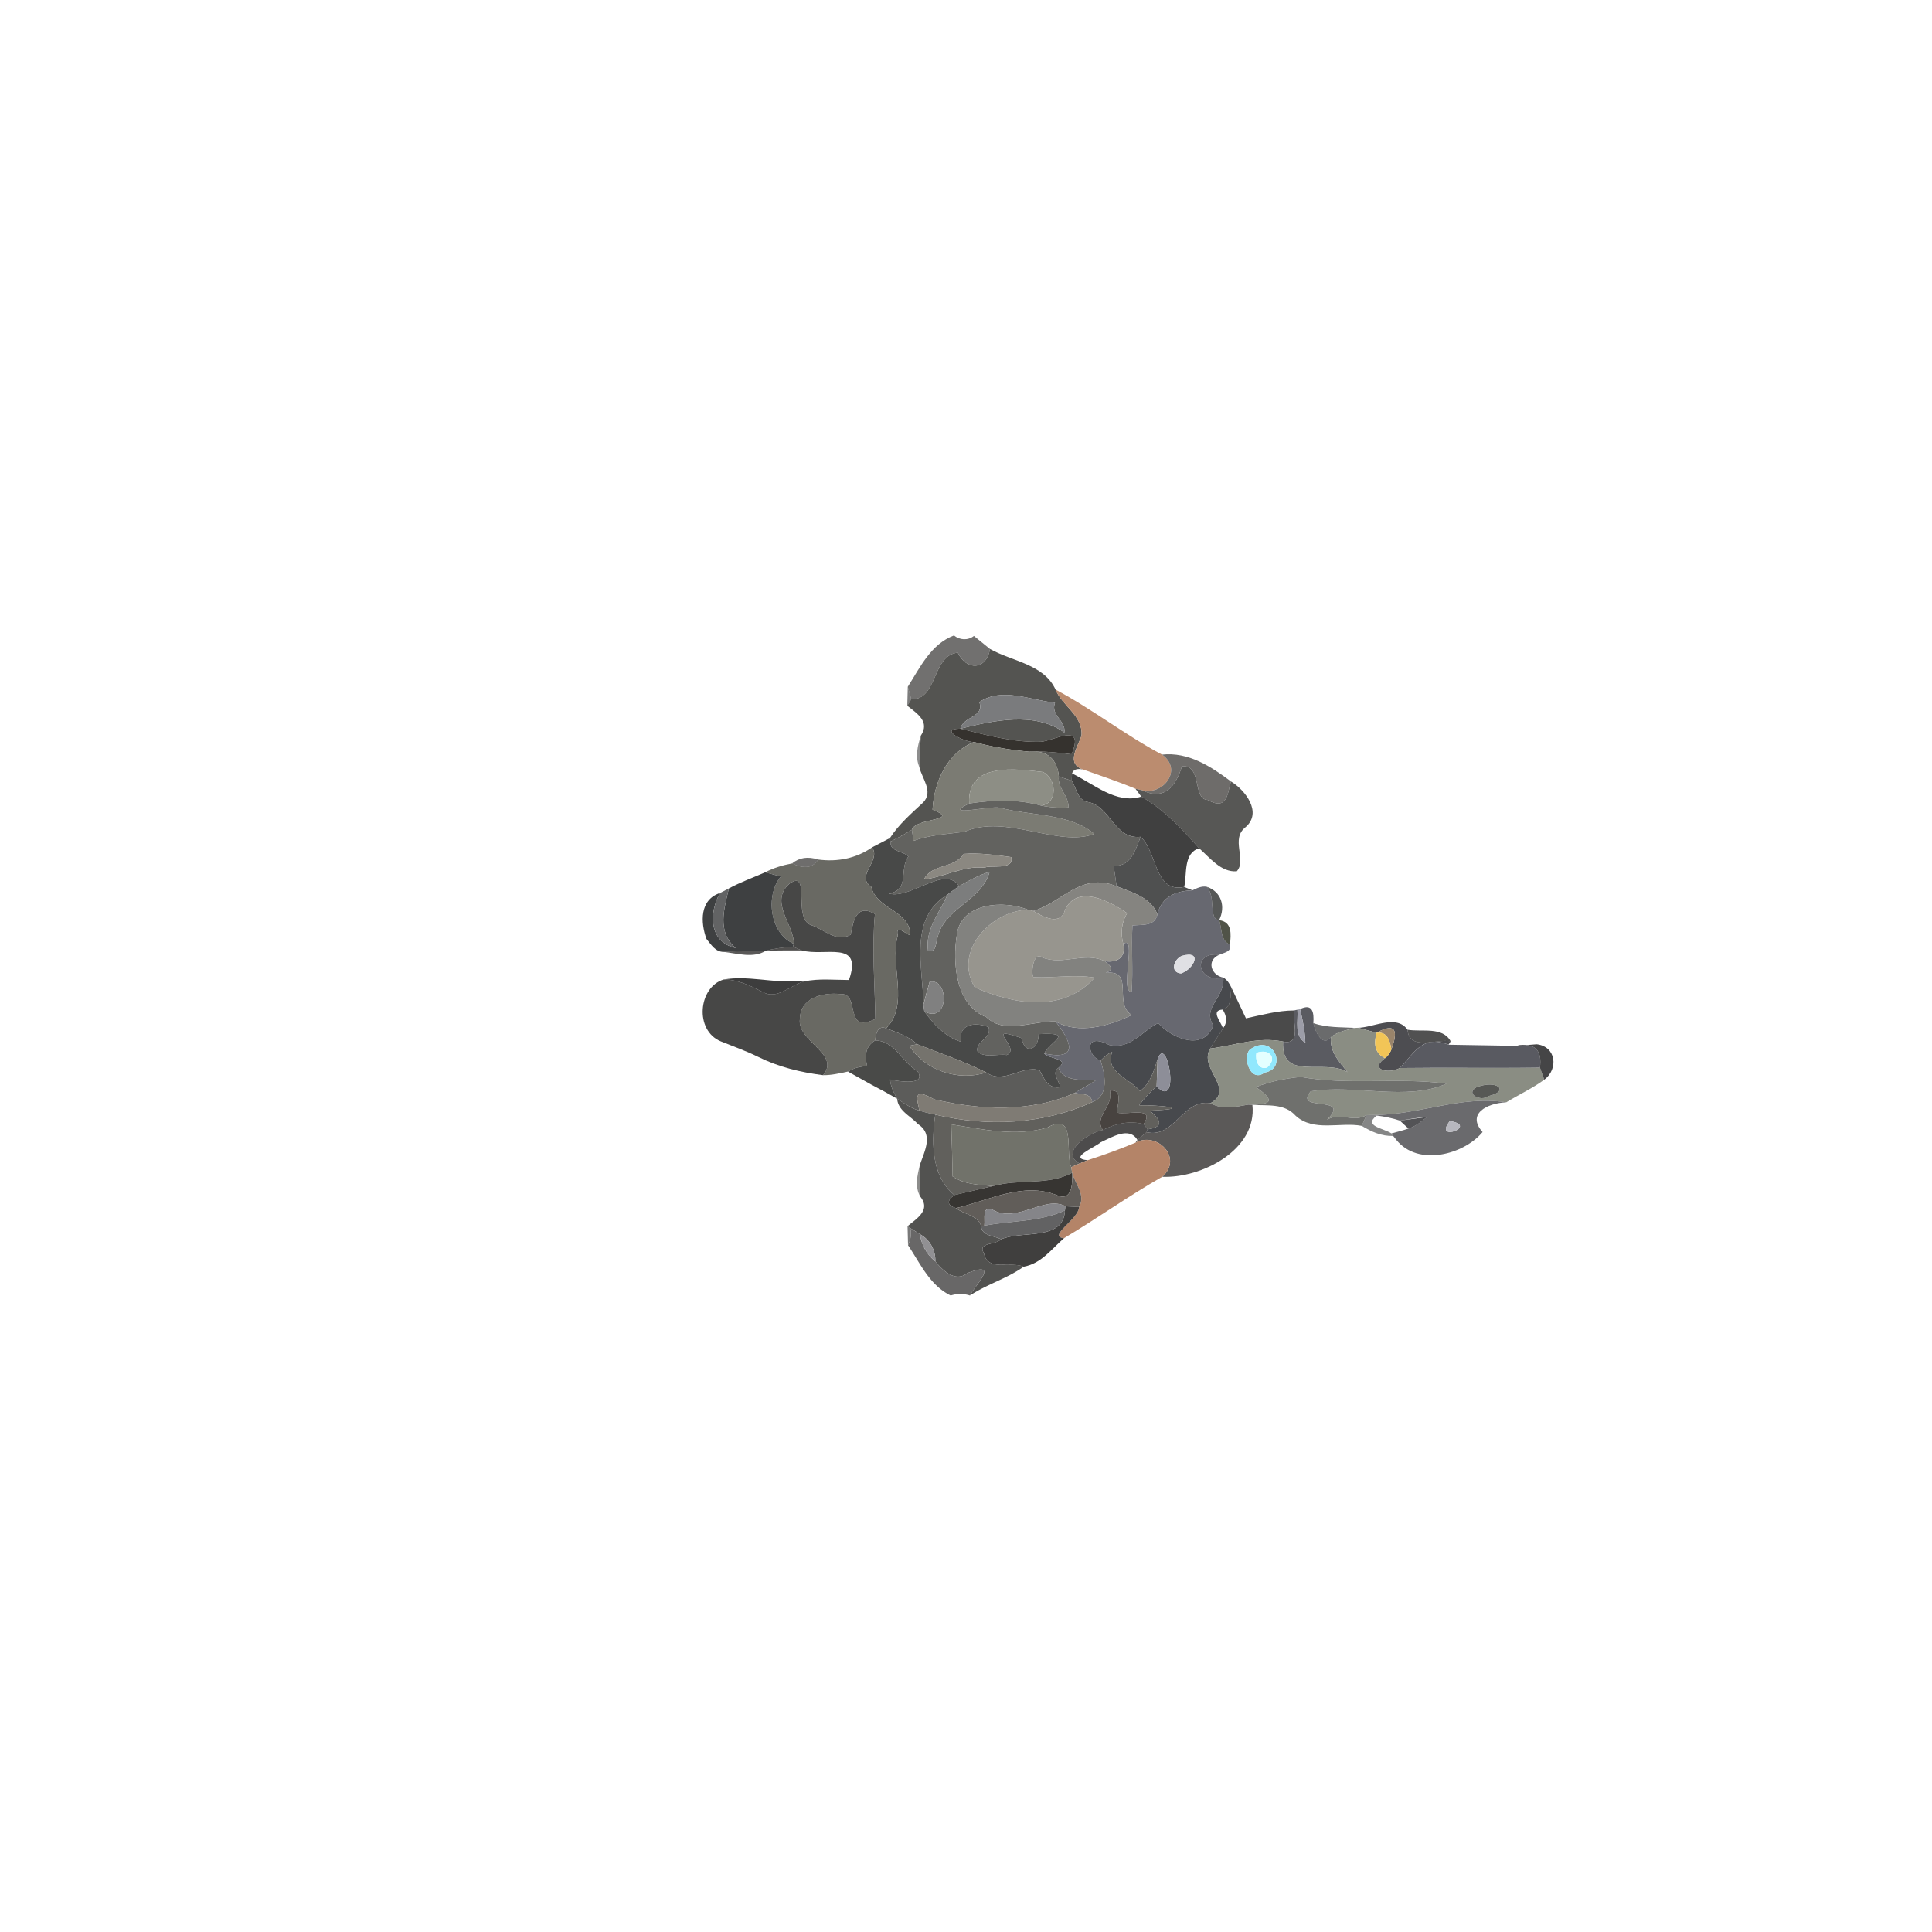 <svg xmlns="http://www.w3.org/2000/svg" width="682.667" height="682.667" viewBox="0 0 512 512" xmlns:v="https://vecta.io/nano"><path fill="#6d6c6b" opacity=".97" d="M240.57 182c3.29-5.16 6.11-11.29 12.26-13.61 1.47 1.27 3.73 1.38 5.27.14l4.26 3.46c-.94 5.63-6.23 5.81-8.53.98-6.86.6-5.26 12.5-12.33 12.35l-.93-3.32z"/><path fill="#545451" d="M262.36 171.99c5.89 3.3 14.29 4.02 17.37 10.76 1.78 4.37 7.29 6.87 6.88 12.19-1 3.12-4.22 7.4.4 8.98-1.62-.33-2.59.03-2.91 1.06l-.11 1.91c-1.14-.35-2.27-.72-3.39-1.1-.35-4.45-3.07-7.13-7.87-6.59 3.76-.13 7.53.17 11.25.7 3.58-8.64-4.55-3.61-8.15-3.32-7.2.22-14.37-1.75-21.32-3.47 8.81-2.16 19.62-4.64 27.57 1.02.4-3.28-3.75-4.46-2.49-7.9-6.52-.69-14.2-4.2-20.05-.15 1.43 4.03-4.21 3.66-5.03 7.03-5.93.01.97 3.59 3.61 3.53-7.12 2.86-10.62 10.64-10.98 17.93 7.74 3.06-4.44 2.06-5.49 5.34-1.82 1.16-3.76 2.14-5.67 3.14l-.14-.95c2.38-3.67 5.66-6.5 8.83-9.45 2.76-2.9-.32-6.29-1.03-9.36.06-2.79.2-5.57.4-8.34 2.45-3.68-.92-5.83-3.6-7.92l1.06-1.71c7.07.15 5.47-11.75 12.33-12.35 2.3 4.83 7.59 4.65 8.53-.98z"/><path fill="#222323" opacity=".59" d="M240.44 187.03l.13-5.03.93 3.32-1.06 1.71z"/><path fill="#bb8c6f" d="M286.61 194.94c.41-5.32-5.1-7.82-6.88-12.19 9.75 5.17 18.48 12.06 28.22 17.23 5.63 4.01.32 10.82-5.25 9.46l-1.79-.41c-4.56-1.9-9.26-3.45-13.9-5.11-4.62-1.58-1.4-5.86-.4-8.98z"/><path fill="#7a7b7d" d="M259.54 186.08c5.85-4.05 13.53-.54 20.05.15-1.26 3.44 2.89 4.62 2.49 7.9-7.95-5.66-18.76-3.18-27.57-1.02.82-3.37 6.46-3 5.03-7.03z"/><path fill="#35322e" d="M258.12 196.64c-2.64.06-9.54-3.52-3.61-3.53 6.95 1.72 14.12 3.69 21.32 3.47 3.6-.29 11.73-5.32 8.15 3.32-3.72-.53-7.49-.83-11.25-.7-4.93-.43-9.83-1.27-14.61-2.56z"/><path fill="#212020" opacity=".51" d="M243.64 203.29c-1.17-2.7-.48-5.64.4-8.34l-.4 8.34z"/><path fill="#7b7b73" d="M247.14 214.57c.36-7.29 3.86-15.07 10.98-17.93 4.78 1.29 9.68 2.13 14.61 2.56 4.8-.54 7.52 2.14 7.87 6.59-.44 3.03 2.71 5.13 2.55 8.19-2.49.17-4.93 0-7.32-.51 4.73-.51 4.11-7.33.53-8.88-7.03-.82-20.18-2.69-19.51 8.34-7.77 3.78 5.82.47 8.16 1.13 8.17 2.19 18.57 1.44 24.98 6.94-9.62 3.65-23.33-5.4-34.39-.57-4.51.63-9.19.79-13.49 2.41l-.46-2.93c1.05-3.28 13.23-2.28 5.49-5.34z"/><path fill="#686664" opacity=".96" d="M307.95 199.98c6.98-.75 12.95 3.13 18.26 7.11-.9 2.79-.79 7.96-6.16 4.9-4.12-.17-1.34-9.37-6.82-8.93-1.57 5.09-4.49 9.29-10.53 6.38 5.57 1.36 10.88-5.45 5.25-9.46z"/><path fill="#545452" opacity=".98" d="M313.23 203.06c5.48-.44 2.7 8.76 6.82 8.93 5.37 3.06 5.26-2.11 6.16-4.9 3.79 2.28 8.37 8.19 3.92 12.08-4.17 3.18.38 8.67-2.37 11.73-4.18.34-7.11-3.6-9.98-6.09-4.56-5.14-9.3-10.27-15.33-13.7l-1.54-2.08 1.79.41c6.04 2.91 8.96-1.29 10.53-6.38z"/><path fill="#8d8e85" d="M256.85 212.93c-.67-11.03 12.48-9.16 19.51-8.34 3.58 1.55 4.2 8.37-.53 8.88-6.2-1.72-12.68-1.47-18.98-.54z"/><path fill="#050505" opacity=".76" d="M284.1 204.98c5.69 2.71 11.75 8.26 18.35 6.13 6.03 3.43 10.77 8.56 15.33 13.7-4.25 1.3-3.17 6.8-3.95 10.24-7.91 1.73-7.1-9.24-11.55-13.28-7.09.76-7.96-8.24-14.07-9.24-2.67-.46-2.92-3.74-4.22-5.64l.11-1.91z"/><path fill="#62625f" d="M283.15 213.98c.16-3.06-2.99-5.16-2.55-8.19l3.39 1.1c1.3 1.9 1.55 5.18 4.22 5.64 6.11 1 6.98 10 14.07 9.24-1.38 3.43-2.55 7.9-7.14 7.7l.77 5.4c-9.58-3.79-14.31 4.27-22.08 6.55l-1.41-.33c-6.35-2.58-17.72-1.92-18.83 6.56-1.21 7.29-.43 18.79 7.82 21.91 4.71 4.62 12 .97 18.33 1.14 3.49 4.42 7.01 10.6-3.03 8.48 1.7-3.31 8.26-5.65-1.47-5.13.1 3.94-3.57 5.85-4.51 1.07-10.61-3.77.18 2.61-3.93 4.47-2.54-.34-5.58.83-7.72-.82-.83-2.84 3.84-3.52 2.92-6.57-3.46-1.41-8.05-.97-7.35 3.86-4.14-1.21-7.21-4.66-9.7-8.02 6.6 3.47 6.66-8.91 1.41-7.86-.6 2-1.12 4.03-1.63 6.06-.15-9.93-4.03-22.88 6.39-29.17-2.14 4.85-5.99 9.25-5.18 14.97 2.37.45 1.95-2.2 2.55-3.69 1.75-7.7 11.71-9.65 13.75-17.3-2.87.86-5.49 2.33-8.08 3.8-3.72-5.72-12.81 3.51-18.54 1.97 5.63-1.15 2.55-6.27 5.11-9.86-1.49-1.52-4.97-1.21-4.75-3.91 1.91-1 3.85-1.98 5.67-3.14l.46 2.93c4.3-1.62 8.98-1.78 13.49-2.41 11.06-4.83 24.77 4.22 34.39.57-6.41-5.5-16.81-4.75-24.98-6.94-2.34-.66-15.93 2.65-8.16-1.13 6.3-.93 12.78-1.18 18.98.54 2.39.51 4.83.68 7.32.51m-27.75 12.31c-2.57 4.01-8.47 2.52-10.53 6.76 5.46-.62 10.43-3.73 16.11-3.1 1.11-.85 7.9.85 7-2.81-4.17-.56-8.36-1.17-12.58-.85z"/><path fill="#484948" d="M231.11 224.56l4.73-2.46.14.95c-.22 2.7 3.26 2.39 4.75 3.91-2.56 3.59.52 8.71-5.11 9.86 5.73 1.54 14.82-7.69 18.54-1.97-1.03.71-2.06 1.44-3.04 2.22-10.42 6.29-6.54 19.24-6.39 29.17l.22 1.8c2.49 3.36 5.56 6.81 9.7 8.02-.7-4.83 3.89-5.27 7.35-3.86.92 3.05-3.75 3.73-2.92 6.57 2.14 1.65 5.18.48 7.72.82 4.11-1.86-6.68-8.24 3.93-4.47.94 4.78 4.61 2.87 4.51-1.07 9.73-.52 3.17 1.82 1.47 5.13 1.39 1.58 6.91 1.25 3.81 3.79-1.95 1.41.17 3.4.48 5.13-3.09.64-4.36-2.23-5.51-4.49-4.85-1.4-9.41 3.89-14.13.61-5.87-2.98-12.14-5.05-18.25-7.48-2.33-2.13-5.37-3.12-8.26-4.22 6.28-6.38.84-16.78 3.07-24.58-.68-3.2 1.91-.56 3.31-.05-.01-6.71-8.88-6.76-10.34-12.87-4.34-2.99 2.7-6.83.22-10.46z"/><path fill="#4f5050" d="M302.28 221.77c4.45 4.04 3.64 15.01 11.55 13.28l2.16.9c-4.23.15-8.2 1.63-9.26 6.38-1.69-4.53-6.75-5.82-10.82-7.46l-.77-5.4c4.59.2 5.76-4.27 7.14-7.7z"/><path fill="#696963" d="M216.83 227.79c5.07.68 10.09-.3 14.28-3.23 2.48 3.63-4.56 7.47-.22 10.46 1.46 6.11 10.33 6.16 10.34 12.87-1.4-.51-3.99-3.15-3.31.05-2.23 7.8 3.21 18.2-3.07 24.58-2.23-.94-2.77 1.49-2.92 3.2-2.63 1.58-2.8 4.1-2.11 6.84-1.82 0-3.54.5-5.11 1.41-2.17.46-4.36.99-6.59.96 4.79-5.66-7.02-8.95-6.14-14.93.12-5.59 6.08-7.06 10.74-6.57 5.48-.36.66 10.78 9.26 6.61-.14-9.28-.97-18.54-.11-27.82-4.85-2.79-5.72 1.68-6.43 5.49-3.9 2.22-7.07-1.56-10.65-2.59-4.76-2.06.17-14.93-5.59-10.92-5.45 4.8 1.26 10.89 1.18 15.91-6.31-2.62-7.65-12.7-3.46-17.82l-4.16-1.11c2.24-1.17 4.67-1.9 7.15-2.36 3.21 1.55 5.52 1.2 6.92-1.03z"/><path fill="#8b8881" d="M255.4 226.29c4.22-.32 8.41.29 12.58.85.9 3.66-5.89 1.96-7 2.81-5.68-.63-10.65 2.48-16.11 3.1 2.06-4.24 7.96-2.75 10.53-6.76z"/><path fill="#333230" opacity=".71" d="M209.91 228.82c1.9-1.56 4.2-1.9 6.92-1.03-1.4 2.23-3.71 2.58-6.92 1.03z"/><path fill="#3a3c3d" opacity=".98" d="M193.15 235.45c3.09-1.67 6.4-2.85 9.61-4.27l4.16 1.11c-4.19 5.12-2.85 15.2 3.46 17.82l-.23.76c-2.42.15-4.8.51-7.15 1.06l-11.25.33c-2.2.02-3.29-1.97-4.53-3.43-1.59-4.39-1.81-10.4 3.57-12.16-2.93 5.27-2.97 12.95 4.18 14.57-5.05-4.36-3.04-10.34-1.82-15.79z"/><path fill="#7c7d7d" d="M254.16 234.85c2.59-1.47 5.21-2.94 8.08-3.8-2.04 7.65-12 9.6-13.75 17.3-.6 1.49-.18 4.14-2.55 3.69-.81-5.72 3.04-10.12 5.18-14.97.98-.78 2.01-1.51 3.04-2.22z"/><path fill="#474746" d="M209.2 234.2c5.76-4.01.83 8.86 5.59 10.92 3.58 1.03 6.75 4.81 10.65 2.59.71-3.81 1.58-8.28 6.43-5.49-.86 9.28-.03 18.54.11 27.82-8.6 4.17-3.78-6.97-9.26-6.61-4.66-.49-10.62.98-10.74 6.57-.88 5.98 10.93 9.27 6.14 14.93-5.93-.75-11.82-2.17-17.19-4.85-3.21-1.58-6.6-2.77-9.91-4.11-7.03-2.9-5.97-14.38.75-16.39 3.81-.02 7.08 1.66 10.35 3.3 3.85 2.18 7.39-1.84 11.03-2.81 3.89-.8 7.9-.37 11.83-.36 3.79-10.76-6.46-6.12-12.54-7.84l-2.29-1 .23-.76c.08-5.02-6.63-11.11-1.18-15.91z"/><path fill="#858480" d="M273.83 241.42c7.77-2.28 12.5-10.34 22.08-6.55 4.07 1.64 9.13 2.93 10.82 7.46-.67 3.2-3.93 2.66-6.62 2.94-.32 5.84.2 11.72-.21 17.56-3.26.29 1.49-15.47-2.21-12.63-.8-2.93-.47-5.66 1-8.2-4.57-3.17-13.31-7.81-16.47-.79-1.15 4.14-5.7 1.9-8.39.21z"/><path fill="#676870" d="M315.99 235.95c1.17-.56 2.4-1.19 3.76-.96 2.6 2.42.39 8.63 3.32 8.87.82 2.24.31 5.42 2.88 6.48.52 1.89-1.55 2.11-2.81 2.68-7.56-.88-5.73 7.76 1.06 6.06.37 5.6-5.65 7.7-2.69 12.7-2.51 6.87-10.9 3.5-14.6-.66-4.24 2.16-7.5 7.1-12.95 5.81-7.12-3.67-5.66 3.4-2.27 4.11 1.1 3.72 2.39 9.24-2.25 11.04-.26-2.42-2.87-2.04-4.64-2.44 1.82-1.12 3.73-2.11 5.52-3.28-3.07-.42-8.39.57-9.8-3.39 3.1-2.54-2.42-2.21-3.81-3.79 10.04 2.12 6.52-4.06 3.03-8.48 6 3.45 14.08 1.28 20.19-1.72-5.05-2.94.95-12.11-6.87-11.14 2.29-.89 1.22-2.04-.31-3.12 3.21.52 5.72-.92 4.94-4.52 3.7-2.84-1.05 12.92 2.21 12.63.41-5.84-.11-11.72.21-17.56 2.69-.28 5.95.26 6.62-2.94 1.06-4.75 5.03-6.23 9.26-6.38m-2.74 17.36c-2.15.8-3.32 4.41-.26 4.66 3.51-1.23 5.78-6.2.26-4.66z"/><path fill="#313432" opacity=".82" d="M319.75 234.99c3.97 1.29 5.11 5.31 3.32 8.87-2.93-.24-.72-6.45-3.32-8.87z"/><path fill="#626364" d="M190.79 236.67l2.36-1.22c-1.22 5.45-3.23 11.43 1.82 15.79-7.15-1.62-7.11-9.3-4.18-14.57z"/><path fill="#97958e" d="M282.22 241.21c3.16-7.02 11.9-2.38 16.47.79-1.47 2.54-1.8 5.27-1 8.2.78 3.6-1.73 5.04-4.94 4.52-5.4-2.6-10.96 1.22-16.53-.96-2.55-1.93-3.08 4.92-2.27 5.2 5.37.25 10.81-.79 16.16.12-8.5 9.49-21.5 7.08-31.78 2.6-5.79-9.59 4.31-20.27 14.09-20.59l1.41.33c2.69 1.69 7.24 3.93 8.39-.21z"/><path fill="#82827f" d="M253.59 247.65c1.11-8.48 12.48-9.14 18.83-6.56-9.78.32-19.88 11-14.09 20.59 10.28 4.48 23.28 6.89 31.78-2.6-5.35-.91-10.79.13-16.16-.12-.81-.28-.28-7.13 2.27-5.2 5.57 2.18 11.13-1.64 16.53.96 1.53 1.08 2.6 2.23.31 3.12 7.82-.97 1.82 8.2 6.87 11.14-6.11 3-14.19 5.17-20.19 1.72-6.33-.17-13.62 3.48-18.33-1.14-8.25-3.12-9.03-14.62-7.82-21.91z"/><path fill="#393d30" opacity=".88" d="M323.07 243.86c3.51.42 3.17 3.73 2.88 6.48-2.57-1.06-2.06-4.24-2.88-6.48z"/><path fill="#171615" opacity=".75" d="M203 251.93c2.35-.55 4.73-.91 7.15-1.06l2.29 1c-3.14.02-6.31-.01-9.44.06z"/><path fill="#1d1c1b" opacity=".73" d="M191.75 252.26c3.75-.19 7.49-.26 11.25-.33-3.32 2.13-7.69.71-11.25.33z"/><path fill="#e0e0e4" d="M313.25 253.31c5.52-1.54 3.25 3.43-.26 4.66-3.06-.25-1.89-3.86.26-4.66z"/><path fill="#282830" opacity=".78" d="M324.2 259.08c-6.79 1.7-8.62-6.94-1.06-6.06-3.51 1.45-2.23 5.43 1.06 6.06z"/><path fill="#252626" opacity=".89" d="M191.77 259.58c6.39-1.08 12.75.86 19.16.47l2.22.02c-3.64.97-7.18 4.99-11.03 2.81-3.27-1.64-6.54-3.32-10.35-3.3z"/><path fill="#47494d" d="M324.2 259.08c1.03.59 1.67 1.63 2.15 2.69-.41 2.05.22 5.03-2.33 5.78-3.35.2-.41 3.25.07 4.96-1.02 1.86-2.38 3.5-3.38 5.37-3.18 5.25 6.8 10.75.06 14.48-7.3-1.22-9.54 9.42-16.92 7.68l.27-.76c4.55-.64 3.41-2.6.58-4.96 12.59-.51 2.13-1.52-2.8-1.41 1.33-1.84 2.87-3.54 4.62-4.99 6.55 6.56 2.7-14.5.24-7.17-.97 3.03-1.94 6.44-4.65 8.39-2.83-3.4-9.42-5.04-7.37-10.35-1.23.43-2.15 1.35-3.05 2.25-3.39-.71-4.85-7.78 2.27-4.11 5.45 1.29 8.71-3.65 12.95-5.81 3.7 4.16 12.09 7.53 14.6.66-2.96-5 3.06-7.1 2.69-12.7z"/><path fill="gray" d="M246.36 260.18c5.25-1.05 5.19 11.33-1.41 7.86l-.22-1.8 1.63-6.06z"/><path fill="#070707" opacity=".73" d="M326.35 261.77l3.84 8.1c4.21-.9 8.37-2.07 12.74-2.09-.45 3.08 2.09 9.31-2.9 8.24-6.74-1.35-12.87 1.06-19.32 1.86 1-1.87 2.36-3.51 3.38-5.37 1.28-1.54.95-3.41-.07-4.96 2.55-.75 1.92-3.73 2.33-5.78z"/><path fill="#57585e" opacity=".98" d="M344.53 267.42c3.29-1.58 3.74.84 3.52 3.71.42 2.05 2.36 6.52 4.65 3.75-.33 4.08 2.37 6.57 4.39 9.24-6.01-3.68-17.67 2.65-17.06-8.1 4.99 1.07 2.45-5.16 2.9-8.24l.9-.2c.25 3.04-.96 6.94 2.1 8.74-.09-3.07-.68-5.97-1.4-8.9z"/><path fill="#9c9da8" d="M344.53 267.42c.72 2.93 1.31 5.83 1.4 8.9-3.06-1.8-1.85-5.7-2.1-8.74z"/><path fill="#101112" opacity=".62" d="M348.05 271.13c3.55 1.26 7.36 1.05 11.08 1.27-2.21.62-4.63.92-6.43 2.48-2.29 2.77-4.23-1.7-4.65-3.75z"/><path fill="#424246" opacity=".94" d="M359.89 272.37c4.13-.06 10.2-3.63 13.12.52.51 5.73 7.57 2.34 11.44 3.07l-.58.9c-7.04-2.78-9.13 2.41-12.94 6.18-2.92 1.65-8.21.42-3.85-2.63a5.31 5.31 0 0 0 1.66-2.31c2.31-6.22.06-6.6-3.92-4.42l-4.93-1.31z"/><path fill="#5c5c5a" d="M231.93 275.72c.15-1.71.69-4.14 2.92-3.2 2.89 1.1 5.93 2.09 8.26 4.22l-2.12.39c4.13 6.57 12.95 9.49 20.37 7.09 4.72 3.28 9.28-2.01 14.13-.61 1.15 2.26 2.42 5.13 5.51 4.49-.31-1.73-2.43-3.72-.48-5.13 1.41 3.96 6.73 2.97 9.8 3.39-1.79 1.17-3.7 2.16-5.52 3.28-11.63 5.22-25.07 4.56-37.26 1.69-6.31-3.64-4.15.73-3.93 2.98-2.18-.58-3.99-1.96-5.86-3.14-.89-1.59-1.73-3.25-1.87-5.09 2.23.5 9.8 1.7 7.28-2.19-4.15-2.36-5.87-8.03-11.23-8.17z"/><path fill="#8a8d83" d="M359.13 272.4l.76-.03 4.93 1.31c-.94 3.41-.19 5.65 2.26 6.73-4.36 3.05.93 4.28 3.85 2.63l37.17-.12 1.15 3.21c-3.11 2.28-6.76 3.97-10.07 5.99-12.32-1.9-23.25 3.47-35.37 3.35l-1.69.05c-3.45 2.05-6.92-.84-10.45 1.21 6.86-6.75-9.1-1.83-4.32-7.52 11.63-1.94 25.45 2.69 35.97-2.03-12.89-1.74-25.95.51-38.65-1.79-4.01.41-8.07 1.19-11.83 2.69 4.52 3.25 5.17 4.76-2.05 4.65-3.36.62-6.85 1.41-10.02-.37 6.74-3.73-3.24-9.23-.06-14.48 6.45-.8 12.58-3.21 19.32-1.86-.61 10.75 11.05 4.42 17.06 8.1-2.02-2.67-4.72-5.16-4.39-9.24 1.8-1.56 4.22-1.86 6.43-2.48m-27.89 5.73c-2.08 2.08.18 9 3.89 6.1 6.2-.96 2.42-10.57-3.89-6.1m60.01 10.02c-3.09 1.76 1.33 3.88 3.12 2.34 5.89-1.27 2.42-4.52-3.12-2.34z"/><path fill="#99846b" d="M364.82 273.68c3.98-2.18 6.23-1.8 3.92 4.42-.43-2.33-1-4.71-3.92-4.42z"/><path fill="#040404" opacity=".69" d="M373.01 272.89c3.82.66 9.28-.9 11.44 3.07-3.87-.73-10.93 2.66-11.44-3.07z"/><path fill="#f2c557" d="M364.82 273.68c2.92-.29 3.49 2.09 3.92 4.42a5.31 5.31 0 0 1-1.66 2.31c-2.45-1.08-3.2-3.32-2.26-6.73z"/><path fill="#464745" opacity=".98" d="M231.93 275.72c5.36.14 7.08 5.81 11.23 8.17 2.52 3.89-5.05 2.69-7.28 2.19.14 1.84.98 3.5 1.87 5.09-2.2-1.27-4.42-2.49-6.67-3.64l-6.37-3.56c1.57-.91 3.29-1.41 5.11-1.41-.69-2.74-.52-5.26 2.11-6.84z"/><path fill="#75736d" d="M240.99 277.13l2.12-.39c6.11 2.43 12.38 4.5 18.25 7.48-7.42 2.4-16.24-.52-20.37-7.09z"/><path fill="#595a61" d="M370.93 283.04c3.81-3.77 5.9-8.96 12.94-6.18l17.91.3c5.28-1.07 6.91 1.53 6.32 5.76-12.39.18-24.78-.04-37.17.12z"/><path fill="#2e2e30" opacity=".89" d="M401.78 277.16l5.46-.42c5.16.58 5.82 6.55 2.01 9.39l-1.15-3.21c.59-4.23-1.04-6.83-6.32-5.76z"/><path fill="#91e8fd" d="M331.24 278.13c6.31-4.47 10.09 5.14 3.89 6.1-3.71 2.9-5.97-4.02-3.89-6.1m1.72.91c-.33 1.82.43 4.6 2.83 3.86 2.94-2.48.48-5.15-2.83-3.86z"/><path fill="#61605c" d="M291.69 281.04c.9-.9 1.82-1.82 3.05-2.25-2.05 5.31 4.54 6.95 7.37 10.35 2.71-1.95 3.68-5.36 4.65-8.39l-.24 7.17c-1.75 1.45-3.29 3.15-4.62 4.99 4.93-.11 15.39.9 2.8 1.41 2.83 2.36 3.97 4.32-.58 4.96l-1.02-1.39c3.08-4.76-4.04-2.36-7.05-3.02-.06-2.06 1.75-6.32-1.93-5.85 1.04 4.27-4.36 7.01-1.84 10.43-4.05.83-11.5 5.98-6.19 8.89l-2.18.96c-1.74-3.49 1.47-14.99-6.31-10.5-8.38 2.49-17.12.47-25.5-.82.09 4.57.37 9.13.26 13.71 3.16 2.25 7.1 2.29 10.83 2.62l-10.27 2.39c-6.17-5.11-6.09-13.99-5.06-21.32 13.86 3.31 28.46 2.62 41.58-3.3 4.64-1.8 3.35-7.32 2.25-11.04z"/><path fill="#8d8e98" d="M306.76 280.75c2.46-7.33 6.31 13.73-.24 7.17l.24-7.17z"/><path fill="#e4ffff" d="M332.96 279.04c3.31-1.29 5.77 1.38 2.83 3.86-2.4.74-3.16-2.04-2.83-3.86z"/><path fill="#6b6c69" opacity=".97" d="M332.84 288.08c3.76-1.5 7.82-2.28 11.83-2.69 12.7 2.3 25.76.05 38.65 1.79-10.52 4.72-24.34.09-35.97 2.03-4.78 5.69 11.18.77 4.32 7.52 3.53-2.05 7 .84 10.45-1.21-.43.94-.83 1.89-1.24 2.84-5.72-1.08-12.81 1.69-17.55-2.71-2.99-3.33-7.43-2.57-11.43-2.86l-1.11-.06c7.22.11 6.57-1.4 2.05-4.65z"/><path fill="#575855" d="M391.25 288.15c5.54-2.18 9.01 1.07 3.12 2.34-1.79 1.54-6.21-.58-3.12-2.34z"/><path fill="#484340" d="M294.12 289.02c3.68-.47 1.87 3.79 1.93 5.85 3.01.66 10.13-1.74 7.05 3.02-3.79-.97-7.44-.16-10.82 1.56-2.52-3.42 2.88-6.16 1.84-10.43z"/><path fill="#7f7b74" d="M247.54 291.33c12.19 2.87 25.63 3.53 37.26-1.69 1.77.4 4.38.02 4.64 2.44-13.12 5.92-27.72 6.61-41.58 3.3-1.42-.33-2.86-.61-4.25-1.07-.22-2.25-2.38-6.62 3.93-2.98z"/><path fill="#4f4f4d" opacity=".98" d="M237.75 291.17c1.87 1.18 3.68 2.56 5.86 3.14 1.39.46 2.83.74 4.25 1.07-1.03 7.33-1.11 16.21 5.06 21.32-2.03 1.44-2.01 2.76.45 3.46 2.09 1.73 5.87 1.89 6.64 4.81.21 2.62 3.46 2.47 5.29 3.46-1.5 1.56-6.36.77-4.53 3.73.91 4.86 7.06 2.04 10.52 3.53-4.42 3.14-9.71 4.64-14.25 7.63 1.33-2.64 8.19-9.36-.66-5.94-3.18 2.55-6.53-.64-8.51-3.11.11-2.94-1.47-5.81-4.08-7.18a84.7 84.7 0 0 0-2.55-1.63l-.73-.51c2.53-2.09 6.21-4.29 3.39-7.81l-.14-8.37c1.21-3.66 3.77-8.16-.53-10.9-1.94-2.16-5.21-3.46-5.48-6.7z"/><path fill="#585655" opacity=".98" d="M303.85 300.04c7.38 1.74 9.62-8.9 16.92-7.68 3.17 1.78 6.66.99 10.02.37l1.11.06c1.28 11.94-13.45 19.48-23.9 19.07 5.67-4.97-1.39-12.16-7.11-9.03l.54-.73c.79-.7 1.59-1.39 2.42-2.06z"/><path fill="#666669" opacity=".97" d="M363.81 295.47c12.12.12 23.05-5.25 35.37-3.35-5.06.21-10.61 3.04-6.28 7.88-4.9 5.94-17.04 9.26-22.84 2.1l-.85-1.07-.47-.67c1.51-.38 3.03-.78 4.51-1.29 1.9-.54 3.42-1.87 4.94-3.07-2.43.15-4.82.63-7.22.97-1.98-.67-4.04-1.06-6.1-1.34l-1.06-.16m20.4 1.62c-4.53 5.83 7.9 1.25 0 0z"/><path fill="#444545" opacity=".65" d="M360.88 298.36l1.24-2.84 1.69-.05 1.06.16c-3.74 2.81 1.85 3.36 3.87 4.73l.47.67c-3.04.11-5.8-1.11-8.33-2.67z"/><path fill="#2e2e31" opacity=".82" d="M370.97 296.97l7.22-.97c-1.52 1.2-3.04 2.53-4.94 3.07l-2.28-2.1z"/><path fill="#0b0a0a" opacity=".73" d="M292.28 299.45c3.38-1.72 7.03-2.53 10.82-1.56l1.02 1.39-.27.76c-.83.67-1.63 1.36-2.42 2.06-2.16-3.69-6.84-.67-9.72.61-1.41 1.28-8.81 4.27-3.5 4.76l-2.12.87c-5.31-2.91 2.14-8.06 6.19-8.89z"/><path fill="#b7b7be" d="M384.21 297.09c7.9 1.25-4.53 5.83 0 0z"/><path fill="#71726a" d="M252.1 297.98c8.38 1.29 17.12 3.31 25.5.82 7.78-4.49 4.57 7.01 6.31 10.5l.22 1.49c-6.38 3.46-14.07 1.55-20.94 3.52-3.73-.33-7.67-.37-10.83-2.62.11-4.58-.17-9.14-.26-13.71z"/><path fill="#b48468" d="M300.89 302.83c5.72-3.13 12.78 4.06 7.11 9.03-8.9 5.06-17.23 11.03-26.02 16.27-4.59-.43 3.96-5.07 3.98-8.27 1.84-3.15-1.01-6.08-1.83-9.07l-.22-1.49 2.18-.96 2.12-.87c4.29-1.36 8.51-2.92 12.68-4.64z"/><path fill="#272725" opacity=".53" d="M243.9 317.14c-1.54-2.58-.81-5.62-.14-8.37l.14 8.37z"/><path fill="#373532" d="M263.19 314.31c6.87-1.97 14.56-.06 20.94-3.52.12 2.64.07 7.69-3.96 5.98-8.88-3.67-18.18 1.38-26.8 3.39-2.46-.7-2.48-2.02-.45-3.46l10.27-2.39z"/><path fill="#615d59" d="M284.13 310.79c.82 2.99 3.67 5.92 1.83 9.07l-3.56-.18c-5.6-2.97-12.84 4.56-19.25.97-3.07-1.27-2.04 2.27-2.29 4.16l-.85.16c-.77-2.92-4.55-3.08-6.64-4.81 8.62-2.01 17.92-7.06 26.8-3.39 4.03 1.71 4.08-3.34 3.96-5.98z"/><path fill="#858589" d="M263.15 320.65c6.41 3.59 13.65-3.94 19.25-.97l-.18 1.11c-6.65 3.05-14.26 2.68-21.36 4.02.25-1.89-.78-5.43 2.29-4.16z"/><path fill="#403f3e" d="M282.4 319.68l3.56.18c-.02 3.2-8.57 7.84-3.98 8.27-3.36 2.91-6 6.71-10.69 7.56-3.46-1.49-9.61 1.33-10.52-3.53-1.83-2.96 3.03-2.17 4.53-3.73 5.43-2.44 16.54.58 16.92-7.64l.18-1.11z"/><path fill="#626263" d="M260.86 324.81c7.1-1.34 14.71-.97 21.36-4.02-.38 8.22-11.49 5.2-16.92 7.64-1.83-.99-5.08-.84-5.29-3.46l.85-.16z"/><path fill="#202121" opacity=".6" d="M240.64 330l-.13-5.05.73.51c.32 1.57.12 3.09-.6 4.54z"/><path fill="#656464" opacity=".98" d="M241.24 325.46l2.55 1.63c.43 2.84 1.81 5.38 4.08 7.18 1.98 2.47 5.33 5.66 8.51 3.11 8.85-3.42 1.99 3.3.66 5.94a8.27 8.27 0 0 0-5.09 0c-5.55-2.68-8.05-8.47-11.31-13.32.72-1.45.92-2.97.6-4.54z"/><path fill="#919093" d="M243.79 327.09c2.61 1.37 4.19 4.24 4.08 7.18-2.27-1.8-3.65-4.34-4.08-7.18z"/></svg>